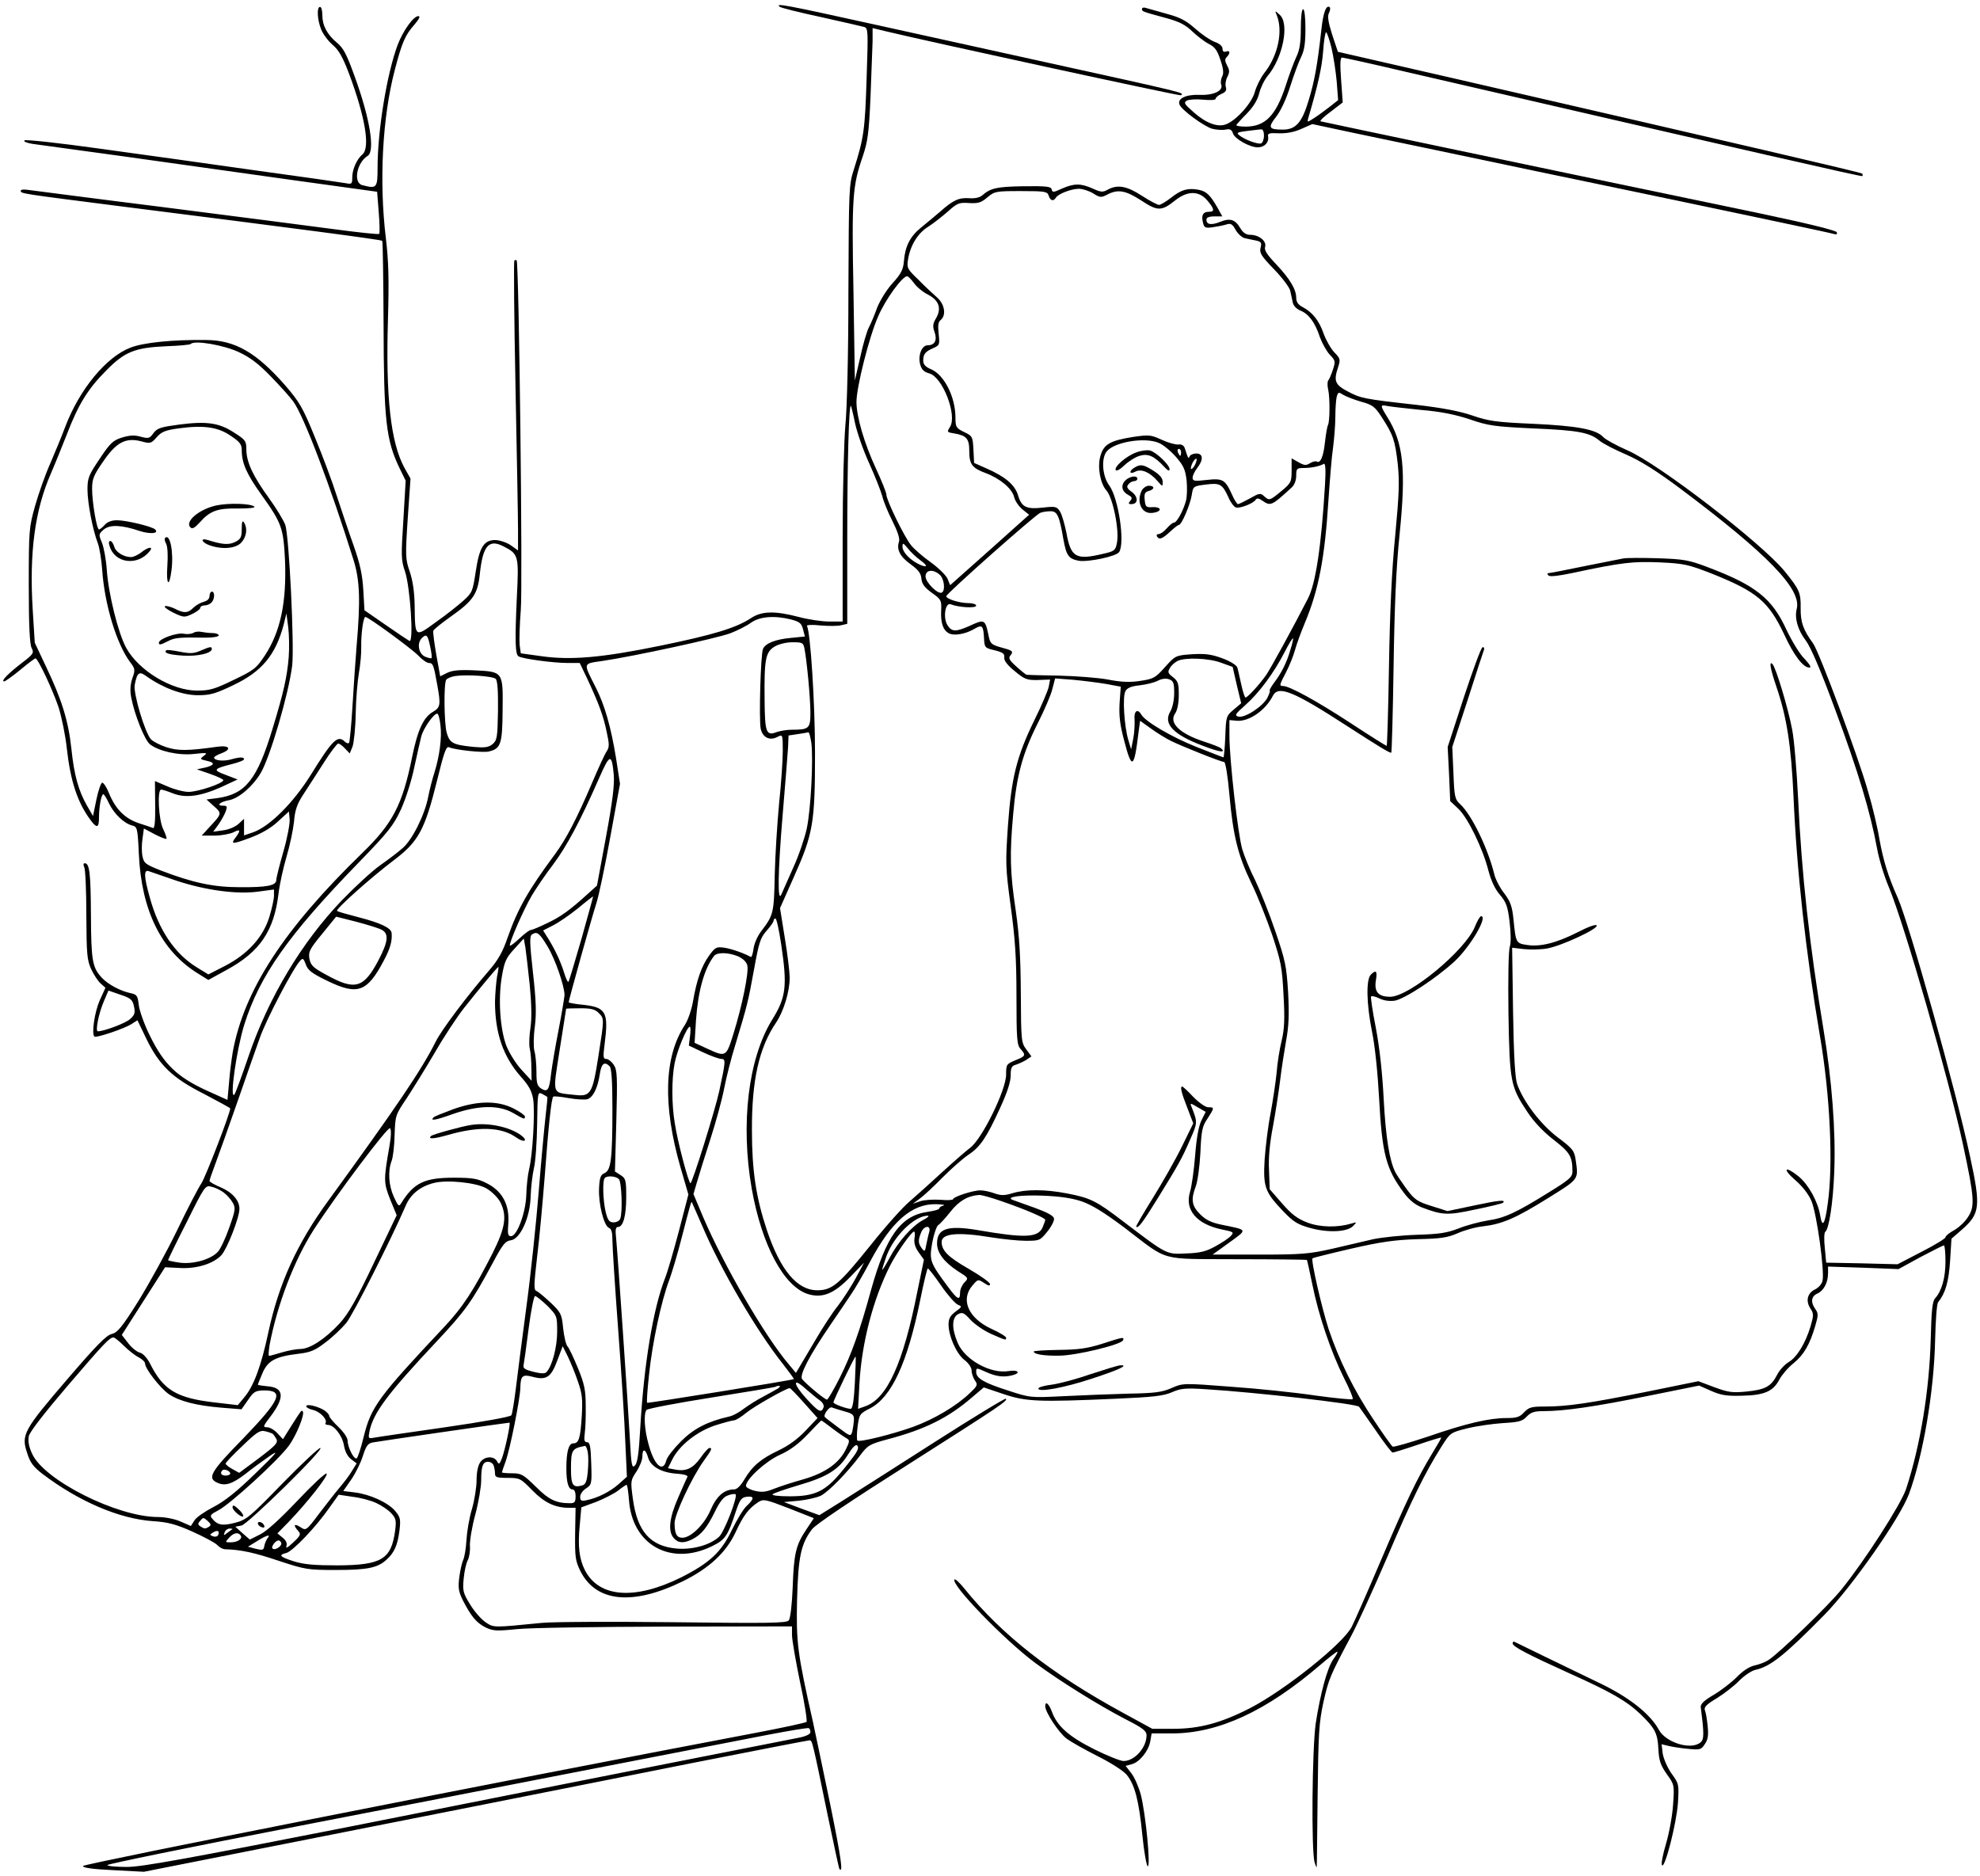 <?xml version="1.0" standalone="no"?>
<!DOCTYPE svg PUBLIC "-//W3C//DTD SVG 20010904//EN"
 "http://www.w3.org/TR/2001/REC-SVG-20010904/DTD/svg10.dtd">
<svg version="1.0" xmlns="http://www.w3.org/2000/svg"
 width="860pt" height="815pt" viewBox="0 0 860 815"
 preserveAspectRatio="xMidYMid meet">

<g transform="translate(0,815) scale(0.1,-0.1)"
fill="#000000" stroke="none">
<path d="M3386 8121 c5 -5 86 -25 179 -45 94 -21 178 -40 188 -43 18 -5 18
-17 11 -226 -7 -220 -12 -257 -55 -392 -22 -68 -22 -83 -24 -530 0 -272 -6
-509 -13 -580 -6 -68 -12 -280 -12 -487 l0 -368 -58 0 c-32 0 -92 9 -133 20
-103 27 -160 26 -207 -5 -65 -43 -165 -73 -394 -120 -254 -52 -389 -64 -520
-45 l-86 12 -5 36 c-2 21 0 89 5 152 9 107 -8 1509 -18 1519 -2 2 -7 2 -10 -1
-3 -4 -1 -249 5 -545 6 -296 11 -578 11 -626 l0 -88 -31 22 c-17 12 -47 22
-66 23 -51 1 -71 -30 -87 -139 -13 -84 -15 -90 -53 -124 -22 -20 -75 -62 -119
-93 -93 -68 -91 -69 -93 73 -1 58 -8 105 -21 145 -19 55 -20 67 -9 232 l12
173 -27 48 c-59 110 -81 306 -71 641 5 175 3 254 -9 355 -30 248 -15 527 39
732 31 119 45 151 85 196 21 25 27 37 17 37 -21 0 -66 -63 -89 -123 -47 -123
-88 -374 -88 -534 0 -90 -3 -94 -67 -77 -40 11 -23 98 24 127 33 20 10 164
-58 349 -33 91 -47 119 -75 142 -43 36 -64 75 -64 121 0 19 -4 35 -10 35 -15
0 -12 -56 5 -98 8 -20 31 -51 50 -67 27 -23 44 -54 71 -125 70 -187 93 -322
58 -351 -24 -20 -44 -65 -44 -99 0 -29 -2 -31 -27 -26 -16 3 -190 28 -388 55
-198 28 -504 71 -680 95 -180 25 -324 41 -329 36 -5 -5 11 -11 35 -15 24 -3
202 -28 394 -54 193 -27 519 -73 727 -102 l376 -52 7 -89 c4 -49 5 -91 2 -94
-2 -3 -89 6 -193 20 -104 14 -439 57 -744 96 -305 38 -570 73 -587 75 -18 3
-33 2 -33 -4 0 -12 2 -12 425 -66 783 -99 1140 -146 1145 -151 3 -3 5 -164 6
-357 1 -423 10 -509 71 -634 l25 -51 -10 -171 c-10 -155 -10 -174 7 -223 23
-69 39 -314 19 -302 -7 4 -54 35 -104 70 l-91 63 -5 88 c-4 67 -14 113 -42
193 -21 58 -53 155 -73 215 -19 61 -62 175 -95 255 -53 130 -67 154 -131 228
-124 141 -216 194 -341 195 -146 2 -272 -11 -329 -33 -105 -40 -222 -181 -284
-345 -14 -38 -44 -110 -65 -159 -22 -49 -51 -132 -66 -185 -26 -93 -27 -105
-27 -346 0 -175 4 -256 13 -271 10 -20 7 -26 -42 -63 -61 -47 -94 -81 -78 -81
5 0 37 23 70 50 33 28 63 50 66 50 11 0 76 -139 101 -214 13 -42 29 -120 35
-175 16 -144 46 -236 103 -313 28 -38 37 -35 37 11 0 46 10 101 19 101 3 0 15
-19 25 -41 22 -45 65 -86 100 -95 22 -5 24 -11 29 -122 11 -248 98 -423 257
-521 l45 -28 80 44 c144 78 206 170 225 333 5 41 21 113 35 160 14 47 28 114
32 150 4 50 13 76 38 115 18 28 58 89 89 138 30 48 60 87 65 87 6 0 19 -10 30
-22 l20 -21 12 29 c6 16 13 81 14 144 1 63 8 143 14 177 6 34 11 85 10 115 -1
54 9 128 18 128 13 0 201 -138 229 -167 17 -18 38 -33 47 -33 18 0 21 -10 36
-94 16 -88 14 -99 -18 -118 -41 -23 -67 -78 -91 -197 -42 -207 -84 -288 -216
-416 -342 -332 -514 -597 -563 -865 -5 -30 -13 -89 -16 -132 l-7 -76 -91 41
c-126 58 -184 113 -243 232 -26 51 -48 113 -51 138 -5 42 -8 47 -37 53 -43 9
-97 38 -123 66 -42 45 -47 74 -48 273 -1 183 -6 225 -27 225 -6 0 -7 -7 -2
-17 5 -10 9 -103 9 -208 1 -170 3 -195 21 -235 12 -25 30 -53 42 -63 l20 -18
-25 -55 c-22 -50 -36 -144 -23 -157 7 -7 132 35 162 55 l25 16 39 -81 c56
-115 113 -170 252 -240 61 -32 112 -60 112 -62 0 -21 -107 -298 -125 -325 -13
-19 -61 -111 -106 -205 -45 -93 -121 -231 -168 -307 -72 -115 -91 -137 -116
-143 -23 -5 -68 -51 -194 -198 -188 -219 -200 -240 -173 -319 13 -42 27 -60
67 -91 157 -119 333 -195 480 -205 64 -4 98 -13 170 -45 49 -22 98 -48 108
-58 10 -11 25 -19 35 -19 70 -2 128 -15 232 -50 116 -38 125 -40 249 -40 135
0 181 9 219 44 34 30 49 63 57 127 6 50 4 58 -19 86 -31 36 -109 72 -176 80
l-49 6 34 49 c19 27 42 74 51 103 14 44 22 55 43 59 25 5 584 86 594 86 6 0
-19 -118 -33 -155 -10 -26 -13 -28 -21 -13 -14 25 -55 22 -73 -4 -10 -14 -16
-44 -16 -78 0 -30 -9 -87 -20 -125 -12 -39 -22 -100 -24 -136 -2 -37 -9 -75
-14 -85 -5 -11 -13 -44 -17 -75 -6 -47 -3 -63 15 -100 36 -70 59 -98 98 -118
33 -16 48 -17 137 -8 55 6 346 10 647 11 l548 1 0 -37 c0 -21 16 -113 35 -205
20 -91 32 -170 28 -173 -5 -4 -102 -25 -218 -47 -1138 -216 -2925 -570 -2925
-579 0 -8 45 -14 133 -18 l132 -7 485 96 c267 53 699 138 960 190 261 52 691
137 955 190 264 52 485 95 491 95 12 0 12 0 80 -330 26 -124 48 -227 50 -229
17 -20 8 45 -40 281 -31 150 -65 311 -75 358 -68 301 -73 345 -69 530 5 189
17 243 65 307 16 21 171 125 422 284 396 252 429 274 420 283 -3 3 -145 -83
-315 -192 -170 -109 -351 -224 -402 -256 l-93 -58 -77 28 -77 29 66 6 c37 4
79 14 95 22 34 18 116 102 168 172 35 47 42 51 119 72 164 43 266 94 368 182
l52 44 86 -29 c98 -33 153 -35 491 -20 158 7 204 12 240 28 39 17 59 19 150
13 211 -13 654 -63 663 -76 2 -2 34 -48 71 -101 37 -54 70 -98 75 -98 4 0 53
15 109 34 56 19 102 33 102 31 0 -3 -18 -34 -40 -70 -62 -102 -113 -207 -225
-470 -57 -134 -113 -261 -124 -282 -37 -73 -289 -274 -441 -353 -127 -65 -220
-90 -335 -90 l-90 0 -130 71 c-308 168 -523 336 -687 539 -20 25 -39 42 -42
39 -20 -19 218 -265 352 -364 107 -79 273 -182 388 -242 77 -39 94 -52 94 -71
0 -54 -52 -112 -100 -112 -13 0 -71 23 -127 51 -110 55 -161 100 -184 163 -13
35 -29 49 -29 24 0 -26 59 -115 92 -140 18 -14 79 -48 134 -76 58 -29 113 -64
128 -82 35 -43 53 -112 68 -264 7 -71 18 -131 23 -133 14 -4 -9 229 -30 311
-9 33 -27 75 -41 93 l-25 32 26 7 c33 8 73 56 81 99 l6 35 88 0 c201 0 410 96
645 298 39 33 72 59 74 57 2 -2 -6 -17 -18 -33 -26 -37 -56 -148 -76 -277 -16
-108 -20 -558 -5 -605 4 -14 8 -23 9 -20 1 3 2 142 4 310 3 270 6 316 25 405
23 101 28 114 119 285 28 52 99 208 158 345 106 249 163 365 236 481 38 60 39
61 111 79 40 10 110 20 155 23 70 4 85 8 104 28 18 19 33 24 73 24 91 0 227
20 453 66 l223 45 52 -23 c43 -19 69 -23 135 -21 97 2 135 19 162 71 11 20 38
52 61 70 45 37 70 80 94 161 14 47 14 56 1 74 -22 31 -18 56 9 68 28 13 46 48
46 89 l0 28 153 -5 153 -6 95 52 c53 28 99 51 102 51 4 0 7 -32 7 -70 0 -70
-16 -128 -45 -160 -12 -13 -16 -54 -19 -176 -6 -224 -45 -463 -107 -652 -23
-68 -179 -311 -281 -437 -57 -71 -272 -278 -318 -307 -14 -9 -41 -19 -60 -23
-22 -5 -50 -23 -76 -50 -23 -23 -68 -58 -100 -77 -43 -25 -58 -40 -57 -54 15
-115 15 -140 -1 -153 -41 -35 -151 -1 -181 55 -37 68 -128 141 -258 203 -153
74 -360 174 -369 179 -5 2 -8 -1 -8 -7 0 -14 68 -49 249 -131 178 -80 246
-119 306 -176 63 -61 75 -83 78 -152 3 -51 9 -69 36 -108 33 -46 34 -47 28
-132 -3 -48 -17 -125 -31 -172 -14 -47 -22 -88 -17 -93 13 -13 63 184 69 271
5 81 4 84 -28 128 -18 26 -34 63 -38 86 l-5 41 29 -7 c16 -4 54 -10 86 -13 52
-5 57 -4 73 21 14 20 16 39 12 79 -3 29 -8 59 -12 68 -5 13 8 26 52 52 32 20
76 54 97 76 22 22 53 43 70 47 65 14 126 62 300 239 119 121 327 418 367 524
61 164 109 443 114 669 2 84 7 158 13 165 32 40 46 89 52 179 l6 97 46 40 c78
69 82 99 35 316 -61 288 -264 1010 -314 1124 -42 94 -63 162 -80 256 -8 50
-30 142 -49 206 -44 156 -212 606 -239 644 -43 59 -55 92 -54 154 1 66 -5 80
-70 160 -99 121 -546 466 -683 525 -48 21 -95 47 -104 57 -31 34 -113 49 -305
58 -162 7 -194 12 -264 36 -55 19 -130 33 -240 46 -234 26 -245 29 -300 58
-56 29 -63 46 -44 103 12 37 11 40 -16 68 -15 16 -36 53 -46 81 -20 57 -49 93
-91 115 -19 10 -28 22 -28 40 0 37 -27 82 -87 146 -41 43 -53 62 -48 76 7 25
-27 52 -65 52 -18 0 -31 9 -43 29 -22 38 -45 45 -88 27 -38 -15 -59 -12 -59
10 0 9 11 14 35 14 l34 0 -21 38 c-33 57 -48 71 -84 78 -46 8 -74 0 -119 -36
-21 -16 -44 -30 -51 -30 -7 0 -41 18 -75 40 -66 43 -106 49 -148 26 -21 -12
-30 -11 -65 5 -52 23 -80 23 -133 0 -37 -17 -42 -18 -45 -4 -3 13 -22 15 -122
14 -117 -2 -143 -8 -179 -39 -11 -10 -32 -15 -57 -13 -45 3 -70 -8 -126 -58
-23 -20 -61 -51 -84 -70 -47 -38 -69 -81 -74 -146 -3 -36 -12 -54 -49 -95 -26
-28 -55 -76 -67 -106 -11 -31 -27 -69 -36 -86 -9 -17 -26 -75 -38 -131 l-23
-100 -6 384 c-8 413 -4 461 40 589 22 65 27 101 34 260 4 102 8 210 9 241 l0
57 58 -14 c173 -42 1277 -282 1281 -278 13 12 47 4 -634 154 -154 34 -462 102
-685 151 -408 90 -442 96 -424 80z m1362 -811 c30 -19 35 -19 62 -5 46 24 79
18 147 -26 71 -47 88 -47 148 1 53 42 103 42 139 -1 31 -37 33 -49 7 -49 -26
0 -34 -15 -26 -47 5 -22 10 -25 43 -20 20 3 47 8 59 12 19 6 26 2 40 -24 10
-17 28 -34 41 -36 12 -3 34 -7 48 -10 22 -5 25 -10 19 -32 -5 -22 3 -35 59
-93 36 -37 67 -79 70 -93 3 -15 8 -38 11 -51 3 -14 16 -28 33 -35 37 -15 64
-52 85 -116 10 -27 29 -61 43 -76 25 -26 25 -29 13 -66 -7 -21 -16 -42 -20
-46 -4 -5 -4 -23 0 -40 8 -37 7 -139 -1 -153 -3 -5 -9 -38 -13 -74 -7 -65 -20
-94 -36 -85 -4 3 -17 0 -29 -7 -17 -11 -25 -10 -50 4 l-30 17 0 -52 c0 -50 -2
-55 -44 -90 -51 -42 -53 -43 -76 -22 -15 14 -21 13 -61 -10 -24 -13 -48 -25
-52 -25 -4 0 -17 20 -27 44 -29 63 -39 69 -110 61 -52 -6 -60 -5 -60 10 0 9 9
28 20 42 28 36 26 63 -4 63 -13 0 -26 -6 -29 -12 -5 -13 -6 -11 -21 35 -4 12
-14 18 -28 16 -13 -1 -45 8 -73 21 -46 21 -54 22 -123 12 -101 -16 -129 -32
-143 -85 -13 -47 0 -118 27 -148 28 -32 57 -174 45 -229 -6 -31 -11 -35 -61
-46 -117 -28 -139 -15 -158 91 -8 39 -20 81 -28 93 -14 22 -20 23 -74 17 -72
-8 -93 2 -108 53 -14 46 -55 81 -137 117 l-54 24 -3 58 c-3 56 -4 59 -40 76
-35 17 -38 22 -38 62 0 91 -49 187 -106 211 -24 10 -34 21 -34 37 0 29 9 40
44 55 27 12 28 15 23 62 -4 36 -2 52 9 60 25 21 17 69 -16 98 -17 15 -54 49
-81 77 -48 46 -51 51 -45 88 10 62 43 115 89 143 23 15 61 45 85 66 40 36 48
39 91 36 40 -2 52 1 80 25 31 26 37 27 146 27 105 0 114 -2 120 -20 7 -22 20
-26 31 -9 10 17 65 38 99 39 17 0 45 -9 63 -20z m-778 -390 c12 -17 39 -39 61
-50 48 -25 59 -60 35 -102 -14 -23 -16 -35 -7 -60 13 -36 1 -58 -30 -58 -26 0
-43 -46 -32 -84 6 -22 17 -32 39 -38 58 -15 123 -183 90 -233 -14 -22 -13 -23
20 -28 52 -9 64 -23 64 -76 0 -58 12 -74 71 -96 62 -23 116 -68 124 -105 4
-16 20 -40 36 -53 l29 -23 -171 -153 -172 -153 -12 29 c-7 15 -40 47 -73 71
-34 24 -73 58 -86 75 -31 40 -106 195 -106 218 0 9 -21 61 -46 115 -50 108
-84 224 -84 288 0 64 55 283 94 371 31 73 105 175 126 175 5 0 18 -14 30 -30z
m-2934 -299 c50 -23 87 -51 141 -107 40 -41 83 -89 96 -107 46 -61 164 -374
263 -691 27 -87 30 -175 13 -371 -5 -60 -13 -179 -18 -263 -5 -84 -12 -156
-15 -159 -4 -4 -12 -1 -18 5 -31 31 -54 8 -148 -144 -77 -123 -178 -223 -249
-249 l-41 -14 0 36 0 36 -24 -22 c-14 -13 -43 -25 -67 -28 l-43 -6 22 30 c12
17 26 42 32 57 8 23 7 26 -11 26 -32 0 -13 17 26 24 43 8 104 61 138 119 41
70 121 344 136 465 10 84 -13 563 -30 612 -7 19 -38 71 -70 115 -71 98 -98
157 -99 211 0 38 -3 43 -52 74 -65 43 -119 51 -237 36 -82 -11 -97 -15 -114
-37 -17 -24 -22 -25 -56 -16 -28 8 -49 6 -82 -4 -38 -12 -51 -24 -96 -92 -48
-71 -53 -84 -53 -133 0 -59 23 -177 45 -234 7 -19 16 -72 19 -117 10 -147 62
-320 121 -399 22 -29 23 -34 10 -70 -9 -28 -11 -53 -5 -84 14 -74 58 -184 81
-203 38 -30 125 -50 193 -42 55 6 59 5 42 -8 -19 -14 -18 -15 12 -22 39 -8 34
-20 -10 -30 l-33 -7 58 -20 c31 -11 57 -23 57 -27 0 -14 -110 -51 -151 -51
-21 0 -63 11 -92 24 l-54 23 1 -103 c1 -68 -2 -103 -9 -101 -5 2 -33 12 -62
21 -60 20 -101 61 -129 129 -10 26 -24 47 -30 47 -5 0 -17 -33 -25 -72 l-15
-73 -26 45 c-37 65 -56 132 -68 248 -13 121 -42 214 -110 356 l-49 104 -9 145
c-15 245 9 430 79 590 17 39 48 116 69 169 50 131 92 199 171 278 81 83 126
100 263 106 54 2 102 6 105 10 16 17 142 -5 207 -35z m4876 -216 c51 -14 60
-22 90 -68 49 -76 57 -98 69 -202 8 -78 6 -131 -11 -312 -15 -149 -23 -328
-27 -565 -3 -192 -8 -348 -10 -348 -3 0 -75 45 -160 101 -147 96 -263 159
-290 159 -17 0 -17 3 13 60 14 27 32 71 39 97 7 26 27 80 43 118 60 144 86
281 102 532 6 87 14 190 20 228 5 39 10 99 10 135 0 36 3 75 6 87 6 20 8 21
28 8 11 -7 47 -21 78 -30z m-2198 -94 c9 -41 36 -119 62 -175 25 -56 50 -119
56 -141 5 -22 25 -71 44 -108 22 -44 33 -76 29 -89 -12 -35 4 -66 50 -99 33
-24 45 -39 47 -62 2 -24 14 -39 45 -62 40 -28 43 -33 41 -75 -3 -56 8 -87 33
-101 23 -12 72 -4 111 19 34 20 39 15 42 -39 2 -42 3 -44 47 -54 35 -9 43 -15
41 -31 -2 -13 13 -33 45 -59 43 -36 53 -40 101 -39 l53 2 -6 -32 c-4 -17 -31
-82 -62 -144 -77 -158 -100 -249 -115 -458 -11 -164 -11 -181 12 -351 19 -140
25 -223 25 -390 0 -186 2 -213 18 -230 24 -27 22 -31 -23 -49 -38 -16 -40 -18
-40 -62 0 -67 -104 -279 -156 -318 -21 -16 -77 -65 -125 -109 -48 -44 -110
-100 -138 -124 -29 -24 -104 -108 -167 -187 -139 -173 -169 -199 -234 -199
-88 0 -161 88 -219 261 -47 141 -65 258 -65 434 -1 217 31 359 105 468 33 49
59 135 59 195 0 22 -9 99 -21 171 l-21 131 60 135 c84 188 92 236 92 537 0
222 -20 528 -35 554 -3 4 23 6 59 2 35 -3 76 -3 90 1 l26 6 0 369 c0 323 7
587 16 578 1 -1 10 -36 18 -76z m2461 58 c83 -7 147 -20 210 -41 81 -28 108
-31 271 -39 199 -8 249 -18 291 -53 15 -13 68 -40 117 -61 63 -28 129 -69 235
-148 380 -285 527 -437 505 -522 -10 -40 4 -91 39 -137 22 -29 66 -132 130
-306 97 -261 151 -440 180 -598 8 -45 31 -121 52 -170 68 -164 259 -829 321
-1115 50 -234 53 -270 21 -317 -13 -21 -41 -46 -61 -57 -20 -11 -36 -24 -36
-30 0 -5 -47 -34 -104 -63 l-104 -54 -155 4 -155 3 -6 64 c-4 35 -3 67 2 70
16 11 34 126 39 261 7 173 -10 398 -47 620 -61 368 -95 675 -110 1002 -6 120
-17 255 -26 300 -17 90 -70 267 -85 283 -16 16 -10 -19 16 -96 46 -133 65
-259 75 -478 14 -323 53 -676 115 -1042 44 -256 58 -556 34 -726 -12 -92 -24
-110 -33 -53 -10 60 -50 133 -93 169 -59 48 -74 36 -17 -14 32 -27 59 -62 72
-92 23 -54 58 -307 48 -347 -3 -14 -18 -31 -34 -38 -32 -16 -40 -50 -18 -83
14 -21 14 -29 0 -77 -22 -73 -59 -134 -95 -155 -17 -10 -40 -35 -50 -55 -26
-51 -52 -65 -134 -73 -61 -6 -79 -3 -139 19 l-69 26 -221 -45 c-253 -51 -350
-65 -445 -65 -59 0 -70 -3 -91 -25 -19 -21 -33 -25 -76 -25 -76 0 -175 -23
-340 -80 -81 -27 -150 -47 -155 -44 -5 3 -42 55 -83 117 -85 127 -150 259
-195 393 -30 93 -78 301 -70 308 2 2 78 21 169 42 131 30 190 38 287 41 102 2
131 7 175 26 29 13 79 27 111 30 83 10 141 35 282 123 135 84 131 79 119 165
-6 40 -12 49 -79 99 -73 56 -147 152 -175 230 -9 24 -15 120 -18 314 l-4 279
52 -6 c28 -3 74 -2 101 3 64 12 223 86 214 100 -3 6 -37 -6 -83 -30 -91 -46
-161 -64 -219 -55 -48 7 -49 9 -59 110 -6 58 -13 78 -40 114 -19 24 -39 62
-44 85 -28 113 -98 256 -147 302 -24 22 -26 32 -30 136 l-5 113 67 205 c36
113 68 211 71 218 2 8 -1 12 -7 10 -6 -2 -42 -100 -81 -218 l-70 -215 6 -118
5 -117 36 -34 c41 -39 106 -173 130 -268 12 -44 28 -80 50 -105 27 -32 34 -50
42 -118 6 -50 6 -90 1 -107 -6 -16 -8 -141 -6 -290 5 -299 9 -318 82 -428 29
-44 69 -86 114 -121 71 -55 82 -73 82 -138 0 -24 -14 -36 -100 -89 -143 -89
-193 -113 -269 -124 -36 -6 -93 -21 -127 -35 -50 -19 -82 -24 -180 -27 -65 -2
-150 -11 -189 -19 -38 -9 -119 -28 -180 -42 -98 -22 -132 -25 -314 -25 l-204
0 72 52 c81 59 83 54 -34 78 -44 9 -68 21 -92 45 -37 37 -41 64 -19 122 8 21
17 87 20 147 4 94 8 114 31 147 30 47 31 49 3 49 -12 0 -39 19 -65 45 -23 25
-45 45 -48 45 -10 0 -4 -26 22 -92 l26 -68 -50 -102 c-28 -57 -85 -157 -126
-223 -41 -66 -74 -122 -72 -124 9 -8 27 16 92 121 94 152 107 176 143 259 32
72 32 74 5 142 -7 16 -4 16 27 -3 l35 -20 -19 -38 c-12 -26 -21 -76 -27 -153
-5 -63 -15 -133 -22 -156 -24 -79 28 -141 139 -164 50 -10 53 -12 38 -28 -9
-10 -39 -30 -67 -45 -39 -22 -66 -29 -126 -31 -88 -4 -82 -7 -273 138 -119 91
-143 103 -247 123 -94 18 -177 18 -234 1 -36 -11 -51 -11 -79 -1 -19 7 -47 13
-61 13 -30 1 -119 -28 -119 -38 0 -4 -24 -6 -54 -3 -30 2 -70 0 -88 -6 l-33
-11 30 22 c17 12 62 54 100 93 39 39 89 83 112 98 51 34 78 74 137 203 31 67
46 114 46 141 0 34 4 42 23 47 12 4 32 13 45 21 l22 15 -22 30 c-22 29 -23 39
-24 242 -1 160 -6 249 -22 361 -25 166 -27 246 -11 421 14 163 40 260 104 388
30 59 60 128 66 154 l12 46 78 -6 c43 -4 107 -12 143 -18 l64 -12 -5 -71 c-3
-54 1 -92 19 -160 34 -132 44 -127 63 31 l7 52 46 -33 c26 -19 65 -43 87 -54
51 -25 219 -92 232 -92 6 0 16 -62 23 -142 16 -179 37 -264 96 -386 26 -53 66
-154 90 -224 38 -115 43 -140 49 -260 6 -105 4 -147 -8 -198 -9 -36 -19 -99
-22 -140 -4 -41 -16 -120 -26 -175 -11 -55 -22 -145 -26 -201 -7 -120 1 -142
80 -225 46 -48 63 -58 120 -74 78 -21 160 -17 185 10 16 17 16 17 -8 10 -60
-18 -135 -17 -191 4 -44 17 -68 35 -110 83 l-54 62 -3 82 c-3 54 3 118 17 190
11 60 25 150 31 199 6 50 18 128 26 173 12 65 14 113 9 210 -7 115 -12 140
-56 268 -26 77 -66 176 -87 220 -22 43 -47 104 -56 134 -19 63 -56 391 -56
493 l0 69 33 -3 c52 -4 124 45 156 109 24 46 90 19 327 -135 132 -85 177 -113
187 -113 2 0 7 168 10 373 4 265 11 430 26 575 29 285 17 400 -55 513 -30 49
-30 52 4 45 15 -3 81 -10 147 -17z m-5173 -112 c39 -26 48 -37 48 -62 0 -57
21 -104 86 -195 88 -123 95 -143 102 -285 7 -183 -20 -310 -88 -413 -37 -56
-48 -64 -136 -106 -82 -40 -104 -46 -158 -46 -110 0 -254 87 -308 186 -35 64
-77 235 -84 337 -3 45 -13 99 -21 119 -15 36 -15 38 8 58 27 22 77 20 157 -7
44 -14 84 -11 66 7 -13 13 -126 40 -166 40 -22 0 -42 -7 -53 -20 -10 -11 -21
-20 -25 -20 -10 0 -30 119 -30 177 0 42 7 59 48 118 57 84 98 105 165 88 40
-11 43 -10 67 17 21 24 37 31 95 39 109 15 172 6 227 -32z m4031 -31 c18 -7
51 -34 74 -60 34 -39 41 -55 47 -103 3 -32 2 -72 -3 -89 -12 -44 -40 -94 -51
-94 -6 0 -20 -11 -32 -25 -12 -14 -28 -25 -35 -25 -8 0 -11 -4 -8 -10 10 -16
22 -12 57 20 18 17 35 30 39 30 11 0 48 86 55 128 6 40 7 40 61 47 62 8 72 2
98 -54 9 -22 24 -42 32 -45 16 -7 77 17 87 33 5 8 14 7 29 -4 36 -25 41 -22
128 58 11 10 19 30 19 50 0 31 2 34 33 34 34 0 70 8 87 18 7 4 9 -26 5 -92
-16 -265 -40 -427 -74 -493 -65 -127 -160 -300 -180 -330 -28 -41 -82 -100
-91 -100 -4 0 -12 26 -19 58 -7 31 -14 64 -17 73 -3 9 -31 27 -64 39 -49 18
-74 21 -132 18 -72 -5 -73 -6 -118 -56 -42 -47 -49 -51 -108 -60 -46 -7 -83
-5 -140 6 -42 8 -138 15 -212 17 -74 1 -138 3 -141 4 -3 0 -23 16 -44 35 -32
29 -36 37 -26 49 14 18 10 21 -46 36 -35 10 -42 16 -48 44 -16 78 -17 79 -86
47 -57 -25 -75 -25 -93 3 -21 31 -11 101 13 92 35 -14 111 -18 111 -6 0 6 -15
11 -34 11 -38 0 -96 18 -96 30 0 11 386 353 408 362 9 4 29 7 44 7 30 1 39
-18 57 -123 13 -70 22 -83 66 -92 40 -7 165 19 176 38 26 41 -3 234 -43 289
-30 40 -36 117 -11 148 33 41 165 63 226 37z m97 -41 c0 -8 -2 -15 -4 -15 -2
0 -6 7 -10 15 -3 8 -1 15 4 15 6 0 10 -7 10 -15z m60 -55 c-6 -12 -14 -19 -17
-17 -2 3 1 15 7 27 6 12 14 19 17 17 2 -3 -1 -15 -7 -27z m-3002 -354 c64 -33
66 -39 57 -218 -9 -195 -7 -250 7 -259 17 -11 152 -29 212 -29 l54 0 32 -67
c50 -107 71 -163 85 -232 12 -54 12 -67 0 -85 -8 -11 -36 -73 -63 -136 -67
-157 -113 -245 -161 -310 -117 -158 -162 -237 -207 -365 -20 -59 -41 -96 -79
-140 -96 -111 -206 -257 -232 -309 -62 -124 -172 -286 -465 -689 -139 -190
-217 -363 -263 -577 -30 -142 -63 -232 -104 -280 l-28 -34 -103 12 c-163 19
-221 54 -278 168 -13 25 -30 44 -44 48 -13 3 -36 21 -51 41 l-28 36 94 147 94
147 61 -3 c75 -5 149 18 184 56 25 28 78 163 78 201 0 36 -30 71 -81 93 -27
11 -49 24 -49 28 0 4 12 39 26 76 14 38 57 157 94 264 37 107 81 233 98 280
27 79 147 308 177 338 10 11 14 8 23 -17 9 -26 26 -39 94 -72 132 -64 173 -49
246 90 27 51 36 83 33 118 -2 22 -49 44 -142 68 -50 13 -93 25 -95 28 -8 7
151 148 245 219 108 81 136 132 189 346 30 123 40 151 52 146 27 -12 144 -24
171 -19 54 12 61 31 62 179 2 169 3 168 -122 174 -66 3 -97 0 -119 -11 l-30
-15 -17 94 c-9 52 -15 98 -13 104 1 5 37 34 78 63 95 67 115 97 124 183 13
124 39 154 104 120z m1811 -61 c35 -25 28 -34 -12 -14 -38 20 -67 52 -67 73 0
19 2 19 23 -6 12 -16 37 -39 56 -53z m83 -62 c19 -17 25 -68 9 -77 -16 -10
-71 44 -71 70 0 29 33 33 62 7z m-2828 -358 c-7 -86 -23 -156 -70 -310 -67
-221 -117 -285 -240 -302 l-47 -6 32 -29 c36 -32 36 -32 -23 -95 l-30 -33 55
0 c29 0 66 7 82 14 30 16 34 10 12 -20 -25 -32 -18 -33 60 -4 51 19 92 43 123
72 l47 43 3 -33 c2 -18 -10 -82 -27 -141 -17 -59 -31 -115 -31 -124 0 -24 -41
-32 -160 -31 -114 0 -204 20 -340 72 -68 27 -75 32 -81 62 -4 18 -4 52 0 77
l6 44 47 -25 c25 -13 48 -22 51 -20 2 3 -4 21 -14 42 -20 39 -27 172 -9 172 5
0 28 -7 50 -16 56 -22 118 -14 209 26 l73 34 -52 20 c-57 21 -54 26 28 47 28
7 52 16 52 21 0 10 -18 10 -57 -1 -32 -9 -73 -5 -73 8 0 4 14 12 30 18 49 18
38 37 -17 29 -128 -18 -170 -18 -220 -2 -28 9 -58 25 -67 34 -27 30 -77 199
-71 236 11 56 19 62 53 37 71 -50 155 -81 221 -81 54 0 76 6 155 44 124 59
183 131 218 262 l12 49 8 -60 c4 -33 5 -91 2 -130z m2182 164 c37 -10 45 -16
52 -43 l8 -31 -60 -6 c-67 -6 -111 -23 -122 -48 -10 -22 -18 -303 -10 -346 8
-39 40 -55 75 -35 20 10 21 9 21 -62 0 -40 -7 -143 -16 -228 -8 -85 -17 -225
-19 -311 -3 -165 -6 -175 -57 -242 -17 -21 -32 -55 -35 -78 -3 -22 -8 -38 -12
-36 -31 17 -83 35 -114 40 -35 5 -40 3 -67 -34 -33 -46 -54 -106 -70 -199 -6
-36 -22 -82 -35 -102 -91 -138 -97 -349 -19 -620 l34 -117 -41 -158 c-23 -87
-50 -180 -61 -207 -51 -132 -91 -370 -107 -649 -6 -109 -12 -152 -23 -163 -13
-14 -16 -1 -22 113 -8 147 -53 805 -60 876 -4 34 -2 47 8 47 23 0 36 49 36
130 0 73 -2 81 -24 95 l-25 16 6 219 c5 194 4 222 -11 244 -9 14 -24 26 -33
26 -13 0 -14 8 -7 63 18 140 7 161 -92 172 -35 3 -64 9 -64 11 0 9 101 371
120 429 11 33 38 163 61 290 l42 230 -17 110 c-22 136 -49 231 -88 308 -56
111 -58 103 30 116 135 20 495 98 554 120 31 12 71 32 90 46 38 27 102 32 174
14z m-1568 -116 c6 -26 9 -50 6 -52 -2 -2 -15 1 -29 7 -27 13 -35 58 -13 80
20 20 26 14 36 -35z m3737 -15 c-16 -56 -39 -102 -72 -145 -13 -18 -21 -33
-18 -33 3 0 -2 -14 -10 -31 -20 -38 -98 -89 -126 -82 -18 5 -14 11 30 50 58
51 124 139 171 231 18 35 34 61 36 59 2 -1 -3 -24 -11 -49z m-2111 5 c10 -48
26 -215 26 -279 0 -69 -6 -74 -82 -74 -20 0 -49 -5 -64 -10 -46 -18 -52 -3
-53 140 -2 176 4 207 43 231 19 11 50 19 78 19 43 0 47 -2 52 -27z m1810 -62
l50 -18 18 -79 19 -79 -33 -28 c-32 -27 -33 -30 -36 -117 -2 -50 -6 -90 -8
-90 -2 0 -55 21 -119 46 -107 43 -220 109 -238 140 -16 28 -33 15 -29 -23 1
-21 -1 -58 -6 -83 l-9 -45 -12 40 c-18 59 -26 188 -13 212 8 15 25 22 62 26
28 3 64 12 79 20 17 9 36 11 49 6 19 -7 22 -16 22 -60 0 -30 -7 -63 -17 -80
-32 -54 14 -101 145 -150 71 -27 98 -30 76 -10 -5 5 -39 18 -76 30 -106 35
-153 82 -123 123 9 14 15 44 15 79 0 50 -3 60 -26 78 -22 17 -23 22 -12 40 6
11 21 24 33 30 34 16 136 12 189 -8z m-3151 -70 c8 -8 11 -52 10 -139 -2 -116
-4 -128 -24 -145 -18 -14 -33 -16 -88 -11 -84 9 -98 16 -111 62 -11 42 -13
211 -2 229 4 6 21 13 37 16 50 8 166 0 178 -12z m-240 -201 c7 -54 -4 -137
-27 -209 -8 -25 -20 -71 -26 -102 -15 -79 -70 -189 -112 -224 -19 -17 -63 -50
-97 -74 -34 -24 -108 -92 -165 -151 -174 -181 -320 -423 -407 -680 -29 -85
-56 -159 -61 -165 -22 -23 10 198 43 304 67 213 191 389 494 701 134 138 154
164 187 235 20 44 46 125 57 180 12 55 26 117 31 137 10 36 54 98 69 98 5 0
11 -22 14 -50z m1611 -77 c9 -73 -2 -289 -20 -373 -9 -41 -35 -118 -59 -170
-23 -52 -46 -104 -51 -115 -17 -40 -16 89 5 340 12 138 22 273 24 300 l2 50
40 6 c22 3 43 7 46 8 4 0 9 -20 13 -46z m-858 -140 c3 -43 -5 -113 -34 -269
l-39 -211 -41 -37 c-77 -70 -117 -99 -177 -127 -33 -16 -64 -29 -70 -29 -5 0
-27 -16 -48 -36 -21 -20 -40 -34 -42 -32 -7 6 60 159 95 218 18 30 59 91 92
134 60 80 118 189 199 373 48 110 56 112 65 16z m-1899 -459 c128 -42 264 -60
356 -47 l67 9 0 -27 c0 -15 -9 -56 -20 -92 -27 -88 -94 -162 -193 -213 l-72
-37 -52 32 c-94 58 -164 162 -202 301 -27 95 -27 125 -3 115 9 -3 63 -22 119
-41z m1759 -251 c-29 -100 -54 -185 -57 -188 -3 -3 -11 14 -18 37 -15 49 -39
101 -70 151 l-22 35 43 22 c24 12 72 45 108 74 36 30 66 53 66 52 1 0 -22 -83
-50 -183z m-868 38 c32 -17 28 -52 -14 -132 -64 -122 -102 -133 -226 -64 -58
31 -68 41 -74 70 -5 30 0 41 55 108 l61 75 87 -22 c49 -13 98 -28 111 -35z
m1735 -63 c27 -181 22 -230 -40 -329 -103 -168 -137 -451 -88 -732 44 -247
140 -427 246 -459 62 -18 112 2 183 76 l59 61 -37 -69 c-21 -38 -56 -92 -77
-119 -22 -27 -65 -93 -96 -146 -31 -53 -63 -107 -71 -120 l-15 -25 -29 35
c-105 122 -284 432 -374 642 l-42 100 15 51 c8 28 34 112 58 186 24 74 51 173
60 220 9 47 31 135 50 195 51 169 54 181 80 323 21 116 27 137 54 168 17 19
31 39 31 44 0 6 4 10 8 10 5 0 16 -51 25 -112z m-1015 -9 c34 -56 74 -173 74
-212 -1 -12 -12 -80 -26 -152 -14 -71 -28 -155 -32 -186 -8 -74 -15 -85 -43
-68 -18 12 -21 23 -21 74 0 33 -4 74 -9 90 -4 17 -4 62 2 105 7 58 6 110 -8
234 -15 134 -15 160 -4 167 22 14 32 6 67 -52z m-77 -169 c8 -83 9 -145 3
-185 -5 -33 -7 -73 -3 -90 4 -16 7 -55 7 -85 l1 -55 -44 48 c-25 27 -53 73
-66 105 -27 73 -36 203 -19 301 11 64 18 80 54 119 l41 45 7 -39 c3 -22 12
-95 19 -164z m904 126 c22 -10 37 -24 41 -40 7 -30 -22 -174 -61 -299 -31 -99
-32 -100 -114 -62 l-54 25 6 98 c9 127 36 225 79 280 14 16 61 15 103 -2z
m-1046 -88 c-4 -24 -8 -73 -9 -109 0 -136 35 -239 113 -327 35 -39 47 -62 53
-98 8 -56 -2 -240 -18 -304 -6 -25 -11 -74 -12 -110 -2 -76 -40 -180 -66 -180
-14 0 -16 9 -12 58 5 79 -26 137 -92 171 -41 21 -62 25 -145 25 -127 0 -173
-22 -228 -110 -10 -17 -13 -15 -32 26 -23 50 -27 113 -10 157 6 15 12 66 13
113 3 84 3 86 53 160 27 41 82 130 122 198 39 68 97 156 128 195 64 81 144
177 148 177 1 0 -1 -19 -6 -42z m-1577 -130 c6 -28 3 -37 -17 -55 -20 -18
-113 -53 -140 -53 -12 0 4 79 26 130 l20 47 52 -18 c45 -15 53 -22 59 -51z
m2018 -28 c25 -25 25 -23 -1 -189 -26 -165 -33 -176 -106 -167 -98 11 -93 -4
-62 196 15 96 28 176 28 178 1 1 28 2 61 2 47 0 64 -4 80 -20z m397 -101 l-5
-41 61 -29 c34 -16 70 -29 80 -29 20 0 19 -10 -9 -140 -18 -83 -117 -400 -125
-400 -8 0 -56 180 -68 260 -14 83 -14 192 -1 260 10 55 54 160 66 160 4 0 4
-18 1 -41z m-349 -131 c8 -8 12 -63 12 -182 0 -222 -6 -269 -34 -282 -17 -7
-22 -19 -24 -67 -3 -67 21 -162 43 -171 11 -4 15 -20 15 -54 0 -27 11 -201 25
-387 14 -186 28 -406 31 -489 l7 -151 -37 -33 c-38 -33 -90 -59 -138 -69 -23
-5 -28 -2 -28 15 0 11 11 27 25 36 25 16 26 20 23 109 -2 74 -6 92 -18 92 -12
0 -14 9 -10 40 3 22 5 76 4 120 0 66 -6 94 -33 160 -18 44 -38 87 -45 95 -8 8
-16 44 -20 80 -6 61 -9 68 -54 111 -27 25 -54 48 -62 51 -12 4 -11 27 3 149
10 79 24 236 33 349 16 217 29 339 37 346 3 3 33 0 66 -6 34 -6 71 -8 82 -5
25 8 45 48 54 108 7 47 20 58 43 35z m-271 -133 c2 -1 -2 -37 -7 -81 -5 -43
-19 -191 -30 -329 -11 -137 -35 -365 -54 -505 -19 -140 -39 -300 -46 -356 -7
-55 -15 -106 -19 -112 -4 -7 -128 -29 -287 -52 -153 -22 -292 -42 -307 -45
-28 -5 -28 -4 -22 28 17 81 80 164 289 387 127 135 155 174 248 347 41 77 53
92 76 95 42 5 85 100 87 193 1 38 8 93 14 120 7 28 13 114 14 191 2 138 2 142
22 132 11 -6 21 -12 22 -13z m-686 -217 c-25 -143 -25 -156 4 -229 l28 -68
-99 -207 c-77 -162 -110 -220 -149 -263 -62 -67 -129 -111 -170 -111 -18 0
-54 -7 -81 -15 -27 -8 -52 -15 -55 -15 -4 0 -2 21 2 48 33 174 106 366 191
499 99 153 323 451 332 442 6 -5 5 -37 -3 -81z m997 -140 c12 -12 17 -143 6
-172 -3 -9 -16 -16 -29 -16 -18 0 -25 8 -34 44 -12 49 -15 139 -4 149 11 11
48 8 61 -5z m-576 -40 c23 -13 49 -39 60 -58 31 -60 24 -111 -32 -223 -84
-165 -130 -236 -215 -326 -283 -301 -313 -343 -345 -471 -12 -50 -26 -93 -31
-95 -11 -7 -39 48 -39 76 0 13 -17 38 -40 60 -22 21 -40 43 -40 48 0 6 -10 17
-22 25 -30 18 -78 29 -78 17 0 -5 13 -12 30 -16 30 -7 63 -41 54 -57 -3 -4 2
-8 11 -8 26 0 62 -47 69 -89 4 -25 15 -47 30 -59 l25 -19 -21 -34 c-11 -19
-35 -50 -52 -70 -17 -20 -57 -71 -89 -113 -57 -76 -58 -76 -82 -60 -28 18 -33
9 -10 -16 13 -15 11 -20 -22 -51 -23 -22 -34 -27 -29 -16 4 13 -1 25 -16 37
l-23 19 47 48 c83 86 179 208 166 212 -6 2 -63 -51 -126 -118 -74 -78 -132
-131 -161 -146 l-46 -23 -32 28 -31 28 27 5 c29 7 365 337 342 337 -7 0 -82
-70 -165 -155 -141 -145 -155 -157 -205 -170 -55 -14 -76 -11 -100 19 -11 12
-6 18 27 35 51 26 260 217 306 280 34 46 71 139 61 150 -6 6 -5 7 -49 -62
l-37 -59 -24 26 c-13 14 -33 26 -45 26 -19 0 -18 4 15 47 63 83 59 126 -14
131 -22 2 -41 5 -41 7 0 2 9 24 20 50 23 54 56 72 155 84 52 6 73 14 118 49
30 22 71 61 91 85 30 37 192 357 258 509 21 50 63 84 122 99 56 15 184 2 228
-23z m-1142 -17 c14 -10 32 -30 40 -44 14 -24 13 -33 -14 -109 -16 -46 -38
-93 -49 -105 -30 -34 -108 -56 -167 -48 -28 4 -50 9 -50 11 0 2 36 77 81 165
78 157 81 161 107 154 15 -3 38 -14 52 -24z m3383 -40 c104 -36 187 -72 187
-80 0 -4 -6 -19 -12 -34 -21 -44 -77 -46 -285 -10 -128 21 -173 6 -173 -59 0
-40 30 -80 89 -119 48 -30 49 -31 30 -50 -10 -10 -19 -30 -19 -44 0 -36 -11
-31 -51 23 -81 109 -83 116 -70 193 7 38 19 72 26 77 7 4 31 30 53 58 37 47
76 70 125 73 9 1 54 -12 100 -28z m346 0 c45 -16 97 -48 185 -114 197 -150
144 -135 491 -137 164 0 300 -2 301 -3 2 -1 12 -49 24 -106 27 -135 81 -293
136 -404 25 -49 43 -92 39 -95 -3 -3 -76 4 -163 16 -86 13 -251 30 -365 38
-208 16 -209 16 -259 -6 -41 -18 -73 -22 -186 -24 -76 -2 -202 -7 -282 -11
-144 -7 -146 -7 -240 24 -107 34 -140 54 -140 81 0 19 1 19 43 0 44 -20 76
-24 115 -14 38 10 24 25 -17 18 -79 -13 -190 49 -221 122 -27 62 -26 110 1
125 19 10 26 7 55 -25 18 -19 58 -47 90 -61 64 -28 64 -28 64 -16 0 5 -29 23
-65 39 -100 47 -134 127 -81 188 23 27 24 28 50 11 19 -13 26 -14 26 -5 0 7
-42 37 -94 67 -89 51 -116 79 -116 116 0 37 70 44 215 20 50 -8 117 -15 151
-15 59 0 62 1 93 40 18 22 31 48 29 57 -2 12 -31 27 -83 46 -44 16 -87 31 -95
34 -36 13 31 23 130 19 73 -3 124 -10 169 -25z m-1649 -106 c80 -189 235 -455
352 -602 27 -35 48 -63 46 -64 -26 -8 -634 -105 -637 -103 -3 3 1 57 8 122 14
137 53 320 88 412 13 36 37 117 53 180 38 147 42 161 45 158 1 -2 21 -48 45
-103z m1048 88 c-10 -2 -18 -8 -18 -12 0 -5 -22 -11 -49 -15 -118 -16 -182
-104 -248 -341 -48 -176 -86 -281 -134 -377 -27 -54 -53 -98 -57 -98 -10 0
-91 68 -108 89 -13 17 32 103 123 236 30 44 69 101 86 127 18 25 57 92 87 149
92 173 181 250 285 248 28 -1 42 -3 33 -6z m-89 -63 c-47 -25 -109 -95 -145
-164 -16 -30 -30 -53 -32 -52 -1 2 7 28 18 59 33 89 123 176 180 176 8 0 -1
-9 -21 -19z m27 -52 c-4 -13 -9 -38 -13 -56 -5 -29 -7 -31 -19 -15 -16 22 -17
34 -4 67 12 33 45 36 36 4z m-64 -27 c-3 -20 3 -40 18 -61 l23 -32 -28 -136
c-62 -315 -132 -468 -227 -501 l-31 -11 6 112 c10 175 59 363 132 508 28 56
94 150 105 150 4 0 5 -13 2 -29z m116 -206 c29 -42 62 -79 73 -83 18 -7 18 -9
-11 -30 -23 -17 -30 -31 -30 -55 0 -51 34 -127 68 -154 19 -14 32 -34 32 -46
0 -13 7 -32 14 -43 14 -19 12 -24 -22 -56 -58 -56 -155 -113 -245 -146 -95
-34 -234 -68 -243 -60 -3 4 -3 31 1 61 7 53 9 56 54 79 93 48 162 196 218 471
15 75 30 137 33 137 3 0 30 -34 58 -75z m-1711 -87 c42 -43 43 -44 43 -113 0
-67 -22 -151 -47 -176 -7 -7 -24 -6 -57 2 -35 9 -45 15 -42 28 2 9 12 80 22
159 10 78 23 142 28 142 5 0 29 -19 53 -42z m-1839 -174 c19 -19 48 -42 64
-50 15 -8 28 -20 28 -27 0 -23 66 -107 103 -133 46 -31 120 -50 229 -59 l87
-7 28 40 c25 37 32 41 70 42 89 0 71 -41 -92 -210 -141 -144 -156 -171 -111
-191 34 -16 66 -5 123 39 26 21 73 55 103 76 45 31 35 18 -60 -74 -82 -80
-134 -121 -182 -146 -37 -19 -75 -45 -83 -58 l-16 -25 -46 20 c-25 11 -67 19
-97 19 -177 0 -497 161 -547 276 -14 30 -18 55 -14 75 4 19 68 101 167 217
161 188 184 212 201 212 5 0 25 -16 45 -36z m1972 -155 c19 -53 21 -78 17
-149 -6 -99 -13 -120 -37 -120 -20 0 -30 -36 -30 -109 0 -60 9 -91 26 -91 9 0
14 -11 14 -30 0 -25 -4 -30 -24 -30 -61 0 -92 15 -149 72 -54 53 -63 58 -103
58 -24 0 -44 2 -44 4 0 2 7 23 16 47 20 56 63 273 64 319 1 54 9 61 54 49 59
-16 80 -2 107 72 l23 61 22 -44 c12 -25 32 -73 44 -109z m1203 -7 c-4 -77 -10
-112 -18 -112 -18 0 -75 21 -75 28 0 9 93 202 96 199 2 -1 0 -53 -3 -115z
m-154 -74 c15 -10 21 -23 18 -32 -10 -26 -22 -19 -76 40 -57 63 -59 93 -3 42
21 -18 48 -41 61 -50z m-179 51 c-8 -5 -37 -21 -65 -36 -27 -14 -65 -38 -85
-53 -19 -15 -48 -31 -65 -34 -92 -21 -152 -52 -207 -107 -31 -31 -60 -68 -64
-83 -14 -56 -53 -21 -77 70 -18 63 -22 132 -9 149 4 6 131 30 282 54 151 24
277 45 279 47 2 2 9 4 15 4 6 0 4 -5 -4 -11z m113 -64 l58 -65 -52 -55 c-34
-36 -74 -65 -118 -86 -76 -36 -113 -67 -148 -126 -16 -27 -32 -43 -44 -43 -43
0 -76 -28 -102 -88 -27 -64 -86 -122 -123 -122 -25 0 -34 17 -34 64 0 37 75
198 126 269 36 50 39 57 25 57 -4 0 -21 -18 -37 -41 -33 -47 -63 -62 -110 -53
l-33 6 19 38 c31 62 108 122 186 148 38 12 75 22 82 22 8 0 32 15 55 34 35 28
169 104 187 106 3 0 31 -29 63 -65z m175 -36 c36 -10 42 -15 41 -38 -1 -14 -4
-36 -7 -49 -7 -23 -8 -23 -61 17 -29 22 -56 42 -58 45 -9 9 19 47 30 42 7 -3
31 -10 55 -17z m-53 -74 c25 -19 53 -38 62 -43 14 -8 14 -13 -2 -46 -29 -61
-89 -104 -185 -132 -47 -13 -105 -32 -130 -42 -35 -14 -53 -15 -82 -8 -21 5
-38 15 -38 21 0 29 85 107 147 135 45 20 82 48 121 89 31 33 58 60 59 60 2 1
23 -15 48 -34z m-2433 -22 c5 -2 12 -13 18 -23 9 -17 -1 -28 -75 -84 l-86 -64
-29 16 c-17 9 -30 20 -30 24 0 5 33 39 73 77 60 58 76 69 97 64 14 -3 28 -8
32 -10z m2535 -86 c-9 -14 -38 -52 -66 -85 -68 -81 -113 -102 -221 -102 -49 0
-80 4 -74 9 5 5 55 22 112 39 124 36 174 67 215 133 20 32 34 46 40 40 7 -7 4
-18 -6 -34z m-1164 5 c3 -16 3 -54 0 -85 -4 -44 -10 -56 -25 -60 -40 -11 -48
2 -48 72 0 83 4 89 61 100 4 0 9 -12 12 -27z m262 -24 c12 -40 60 -66 128 -70
27 -2 45 -7 43 -13 -3 -5 -21 -46 -40 -90 -39 -88 -46 -148 -19 -177 19 -22
44 -23 81 -4 39 20 63 50 97 119 22 45 38 65 57 71 15 6 30 7 33 5 10 -11 -49
-164 -72 -185 -39 -36 -116 -57 -184 -51 -114 10 -171 74 -190 215 -11 79 -10
81 15 119 14 21 26 50 26 65 0 38 14 35 25 -4z m-671 -34 c3 -9 6 -24 6 -35 0
-16 7 -19 55 -19 53 0 56 -2 107 -54 53 -54 99 -76 161 -76 l27 0 -2 -112 c-1
-103 1 -118 23 -163 68 -135 227 -151 445 -44 114 56 188 125 229 213 33 72
57 104 99 131 22 14 31 12 132 -27 l109 -43 -32 -48 c-46 -68 -55 -105 -60
-252 -3 -75 -10 -136 -17 -144 -9 -12 -86 -13 -499 -8 -268 3 -527 2 -575 -3
-212 -21 -207 -21 -243 3 -19 13 -49 47 -67 77 -31 50 -33 60 -28 113 3 32 11
68 18 80 6 12 11 40 9 62 -1 22 9 84 24 138 14 53 25 119 25 146 0 62 7 81 30
81 10 0 21 -7 24 -16z m-1144 -35 c0 -5 -9 -9 -20 -9 -19 0 -26 11 -14 23 8 8
34 -3 34 -14z m1732 -116 c14 -195 182 -287 360 -200 59 29 69 44 106 157 16
46 23 55 45 58 34 4 34 -8 1 -39 -15 -13 -44 -62 -66 -107 -46 -96 -98 -143
-221 -205 -201 -99 -356 -87 -417 33 -24 49 -31 102 -22 194 l7 78 65 24 c35
14 78 36 95 49 16 13 33 24 36 25 4 0 8 -30 11 -67z m-1098 -12 c22 -10 52
-30 65 -44 21 -23 23 -32 17 -78 -17 -123 -59 -148 -251 -149 -97 0 -145 4
-187 17 -63 20 -71 28 -34 37 27 7 129 113 187 197 l40 56 60 -9 c34 -4 80
-16 103 -27z m-726 -103 c-16 -10 -20 -10 -37 1 -12 8 -13 12 -1 25 12 15 14
15 32 -1 14 -13 16 -18 6 -25z m101 -11 c-2 -1 -12 -9 -22 -16 -15 -12 -17
-12 -11 3 3 9 13 16 22 16 8 0 13 -1 11 -3z m-59 -15 c0 -15 -11 -21 -27 -15
-12 5 -12 7 -1 14 17 11 28 11 28 1z m96 -13 c8 -14 -14 -29 -45 -29 -23 0
-24 1 -6 20 20 22 40 26 51 9z m116 -11 c-5 -7 -12 -22 -14 -34 -3 -18 -7 -19
-37 -12 l-34 9 39 24 c43 27 62 32 46 13z m60 -23 c0 -14 -29 -31 -38 -22 -9
8 16 39 28 35 5 -2 10 -8 10 -13z m2298 -820 c0 -8 -20 -18 -52 -24 -29 -6
-280 -55 -558 -110 -278 -55 -904 -179 -1391 -276 -705 -139 -903 -175 -967
-175 -45 0 -83 3 -86 8 -2 4 363 79 812 166 450 87 977 190 1172 228 195 38
436 85 535 104 99 19 257 50 350 68 94 18 173 31 178 29 4 -2 7 -10 7 -18z"/>
<path d="M7050 5724 c-14 -3 -91 -18 -171 -34 -81 -17 -150 -30 -155 -30 -4 0
-4 -4 2 -10 6 -6 43 -2 104 11 216 46 262 51 380 46 106 -5 123 -9 228 -50
194 -78 244 -120 312 -264 42 -91 82 -143 109 -143 10 0 2 13 -21 38 -21 20
-55 77 -78 125 -63 138 -134 194 -342 273 -84 32 -105 35 -218 39 -69 2 -136
2 -150 -1z"/>
<path d="M6406 4124 c-42 -103 -285 -304 -368 -304 -51 0 -70 21 -62 71 7 41
1 48 -22 25 -21 -21 -19 -126 5 -246 13 -62 25 -180 31 -290 13 -243 30 -308
108 -412 24 -32 49 -52 80 -64 88 -33 110 -34 230 -8 64 13 117 26 120 29 14
14 -14 12 -122 -11 l-119 -25 -69 22 c-62 19 -74 28 -108 73 -20 28 -43 61
-49 73 -26 52 -42 150 -51 318 -6 117 -18 225 -34 309 -14 71 -23 132 -21 137
3 4 19 0 36 -8 20 -10 44 -13 67 -10 44 8 178 96 259 170 70 65 147 197 116
197 -5 0 -17 -21 -27 -46z"/>
<path d="M938 5954 c-75 -17 -136 -70 -111 -95 8 -8 18 -3 40 21 45 51 78 63
167 61 49 0 76 3 71 8 -15 14 -112 17 -167 5z"/>
<path d="M1050 5853 c0 -36 -4 -45 -28 -57 -28 -14 -56 -12 -119 8 -36 11 -27
-11 8 -23 55 -19 113 -14 137 12 23 25 28 62 12 87 -7 11 -10 4 -10 -27z"/>
<path d="M717 5813 c-4 -3 -1 -15 5 -26 6 -13 8 -49 5 -94 -6 -84 8 -100 18
-19 10 79 -7 161 -28 139z"/>
<path d="M476 5778 c22 -75 120 -88 173 -24 20 24 -5 21 -36 -4 -14 -11 -34
-20 -44 -20 -32 0 -67 22 -73 46 -4 13 -11 24 -17 24 -6 0 -8 -9 -3 -22z"/>
<path d="M910 5561 c0 -12 -9 -21 -25 -25 -14 -4 -34 -15 -45 -26 -24 -24 -41
-25 -81 -4 -17 8 -36 13 -42 11 -7 -2 9 -15 35 -28 46 -22 49 -22 83 -6 19 9
35 21 35 27 0 5 8 10 18 10 10 0 23 5 30 12 15 15 16 48 2 48 -5 0 -10 -9 -10
-19z"/>
<path d="M840 5401 c-8 -5 -27 -7 -42 -4 -29 6 -108 -22 -108 -39 0 -11 7 -10
40 7 29 15 48 17 163 15 32 0 57 4 57 10 0 5 -12 10 -27 10 -16 0 -37 3 -48 5
-11 3 -27 1 -35 -4z"/>
<path d="M870 5323 c-28 -12 -44 -13 -89 -4 -30 6 -57 9 -59 6 -12 -12 13 -19
73 -23 63 -4 125 10 125 29 0 12 -8 10 -50 -8z"/>
<path d="M4936 6185 c-43 -15 -98 -63 -90 -77 4 -6 21 4 38 21 18 17 48 36 66
41 37 11 63 -1 107 -48 15 -17 23 -20 23 -10 0 18 -58 74 -85 81 -11 3 -37 0
-59 -8z"/>
<path d="M4928 6119 c-26 -15 -23 -32 3 -18 26 14 63 -2 96 -40 23 -26 23 -26
23 -4 0 16 -13 31 -40 48 -43 27 -56 30 -82 14z"/>
<path d="M4886 6061 c-19 -21 -13 -47 16 -62 15 -8 17 -13 7 -25 -9 -11 -8
-14 5 -14 30 0 31 31 2 53 -21 15 -24 22 -15 33 6 8 18 14 25 14 8 0 14 5 14
10 0 17 -36 11 -54 -9z"/>
<path d="M4960 6021 c-26 -50 -2 -105 45 -99 41 4 44 26 3 25 -30 -2 -33 1
-36 31 -3 27 1 35 17 39 27 7 27 23 1 23 -10 0 -24 -9 -30 -19z"/>
<path d="M1967 3331 c-43 -16 -81 -31 -84 -35 -17 -17 10 -12 85 15 110 38
198 40 261 4 49 -28 51 -29 51 -15 0 5 -22 21 -50 35 -69 35 -158 34 -263 -4z"/>
<path d="M2045 3263 c-40 -6 -167 -41 -173 -48 -15 -14 11 -13 71 4 135 39
234 36 299 -10 33 -24 54 -16 23 8 -50 38 -146 58 -220 46z"/>
<path d="M1010 1602 c0 -13 39 -46 46 -39 3 3 -4 15 -15 26 -23 23 -31 26 -31
13z"/>
<path d="M1120 1532 c0 -5 7 -13 16 -16 10 -4 14 -1 12 6 -5 15 -28 23 -28 10z"/>
<path d="M4785 2312 c-64 -20 -102 -25 -187 -26 -60 -1 -108 -4 -108 -7 0 -12
44 -19 110 -18 73 0 271 48 278 67 5 15 3 15 -93 -16z"/>
<path d="M4735 2180 c-60 -21 -136 -41 -167 -45 -32 -4 -58 -11 -58 -17 0 -17
112 3 235 44 116 38 161 59 120 57 -11 -1 -69 -19 -130 -39z"/>
<path d="M4960 8111 c0 -11 1 -11 107 -40 55 -15 82 -29 110 -56 21 -20 53
-45 72 -55 28 -14 38 -28 52 -71 13 -38 15 -58 7 -72 -5 -10 -7 -26 -4 -34 11
-27 -33 -48 -94 -45 -59 2 -97 -16 -87 -42 9 -24 105 -94 141 -105 19 -5 45
-7 59 -4 19 4 27 0 32 -16 7 -24 73 -61 108 -61 29 0 49 21 45 46 -3 15 4 17
47 15 33 -1 66 5 97 19 l48 21 192 -41 c106 -22 450 -94 763 -160 893 -186
1288 -270 1309 -276 12 -4 17 -2 14 7 -3 8 -121 37 -329 81 -875 182 -1903
398 -1913 401 -5 2 15 21 44 42 l52 40 -7 98 c-5 68 -4 97 4 97 6 0 129 -27
273 -61 1553 -359 1983 -457 1987 -454 2 3 2 7 -1 11 -5 5 -546 131 -1745 407
l-532 122 -25 75 c-17 54 -21 80 -14 93 5 10 7 21 4 25 -15 14 -29 -22 -37
-99 -17 -154 -30 -223 -55 -305 -29 -97 -56 -127 -112 -127 -62 0 -66 9 -29
56 20 26 44 77 61 132 16 50 37 107 47 127 14 28 19 59 19 123 0 50 -4 85 -10
85 -6 0 -10 -34 -10 -83 0 -61 -5 -94 -19 -123 -10 -21 -31 -77 -46 -124 -43
-132 -89 -180 -175 -180 -22 0 -40 3 -40 6 0 3 20 25 44 49 29 30 47 58 55 89
6 24 22 58 36 75 67 79 97 229 53 267 -21 19 -21 19 -13 -1 29 -69 6 -178 -55
-254 -15 -20 -33 -56 -40 -81 -13 -48 -80 -123 -125 -140 -36 -14 -87 5 -140
52 -41 36 -45 42 -30 51 10 5 42 7 71 4 31 -3 54 -2 54 4 0 5 11 15 25 21 19
8 24 16 19 31 -3 11 0 30 7 43 10 20 10 29 -1 49 -10 20 -11 28 -2 37 17 17
15 31 -3 24 -10 -3 -15 1 -15 12 0 11 -13 23 -34 30 -19 7 -57 33 -84 57 -38
34 -65 49 -121 64 -40 11 -81 23 -92 26 -10 4 -19 2 -19 -4z m823 -168 c9 -38
19 -104 23 -148 l6 -80 -38 -30 c-22 -17 -52 -39 -68 -49 -28 -18 -29 -18 -24
0 42 142 60 223 65 292 3 45 9 82 13 82 3 0 14 -30 23 -67z m-293 -382 c0 -16
-6 -31 -12 -34 -15 -5 -74 17 -96 36 -13 10 -7 13 34 18 27 3 55 7 62 7 7 1
12 -10 12 -27z"/>
</g>
</svg>

